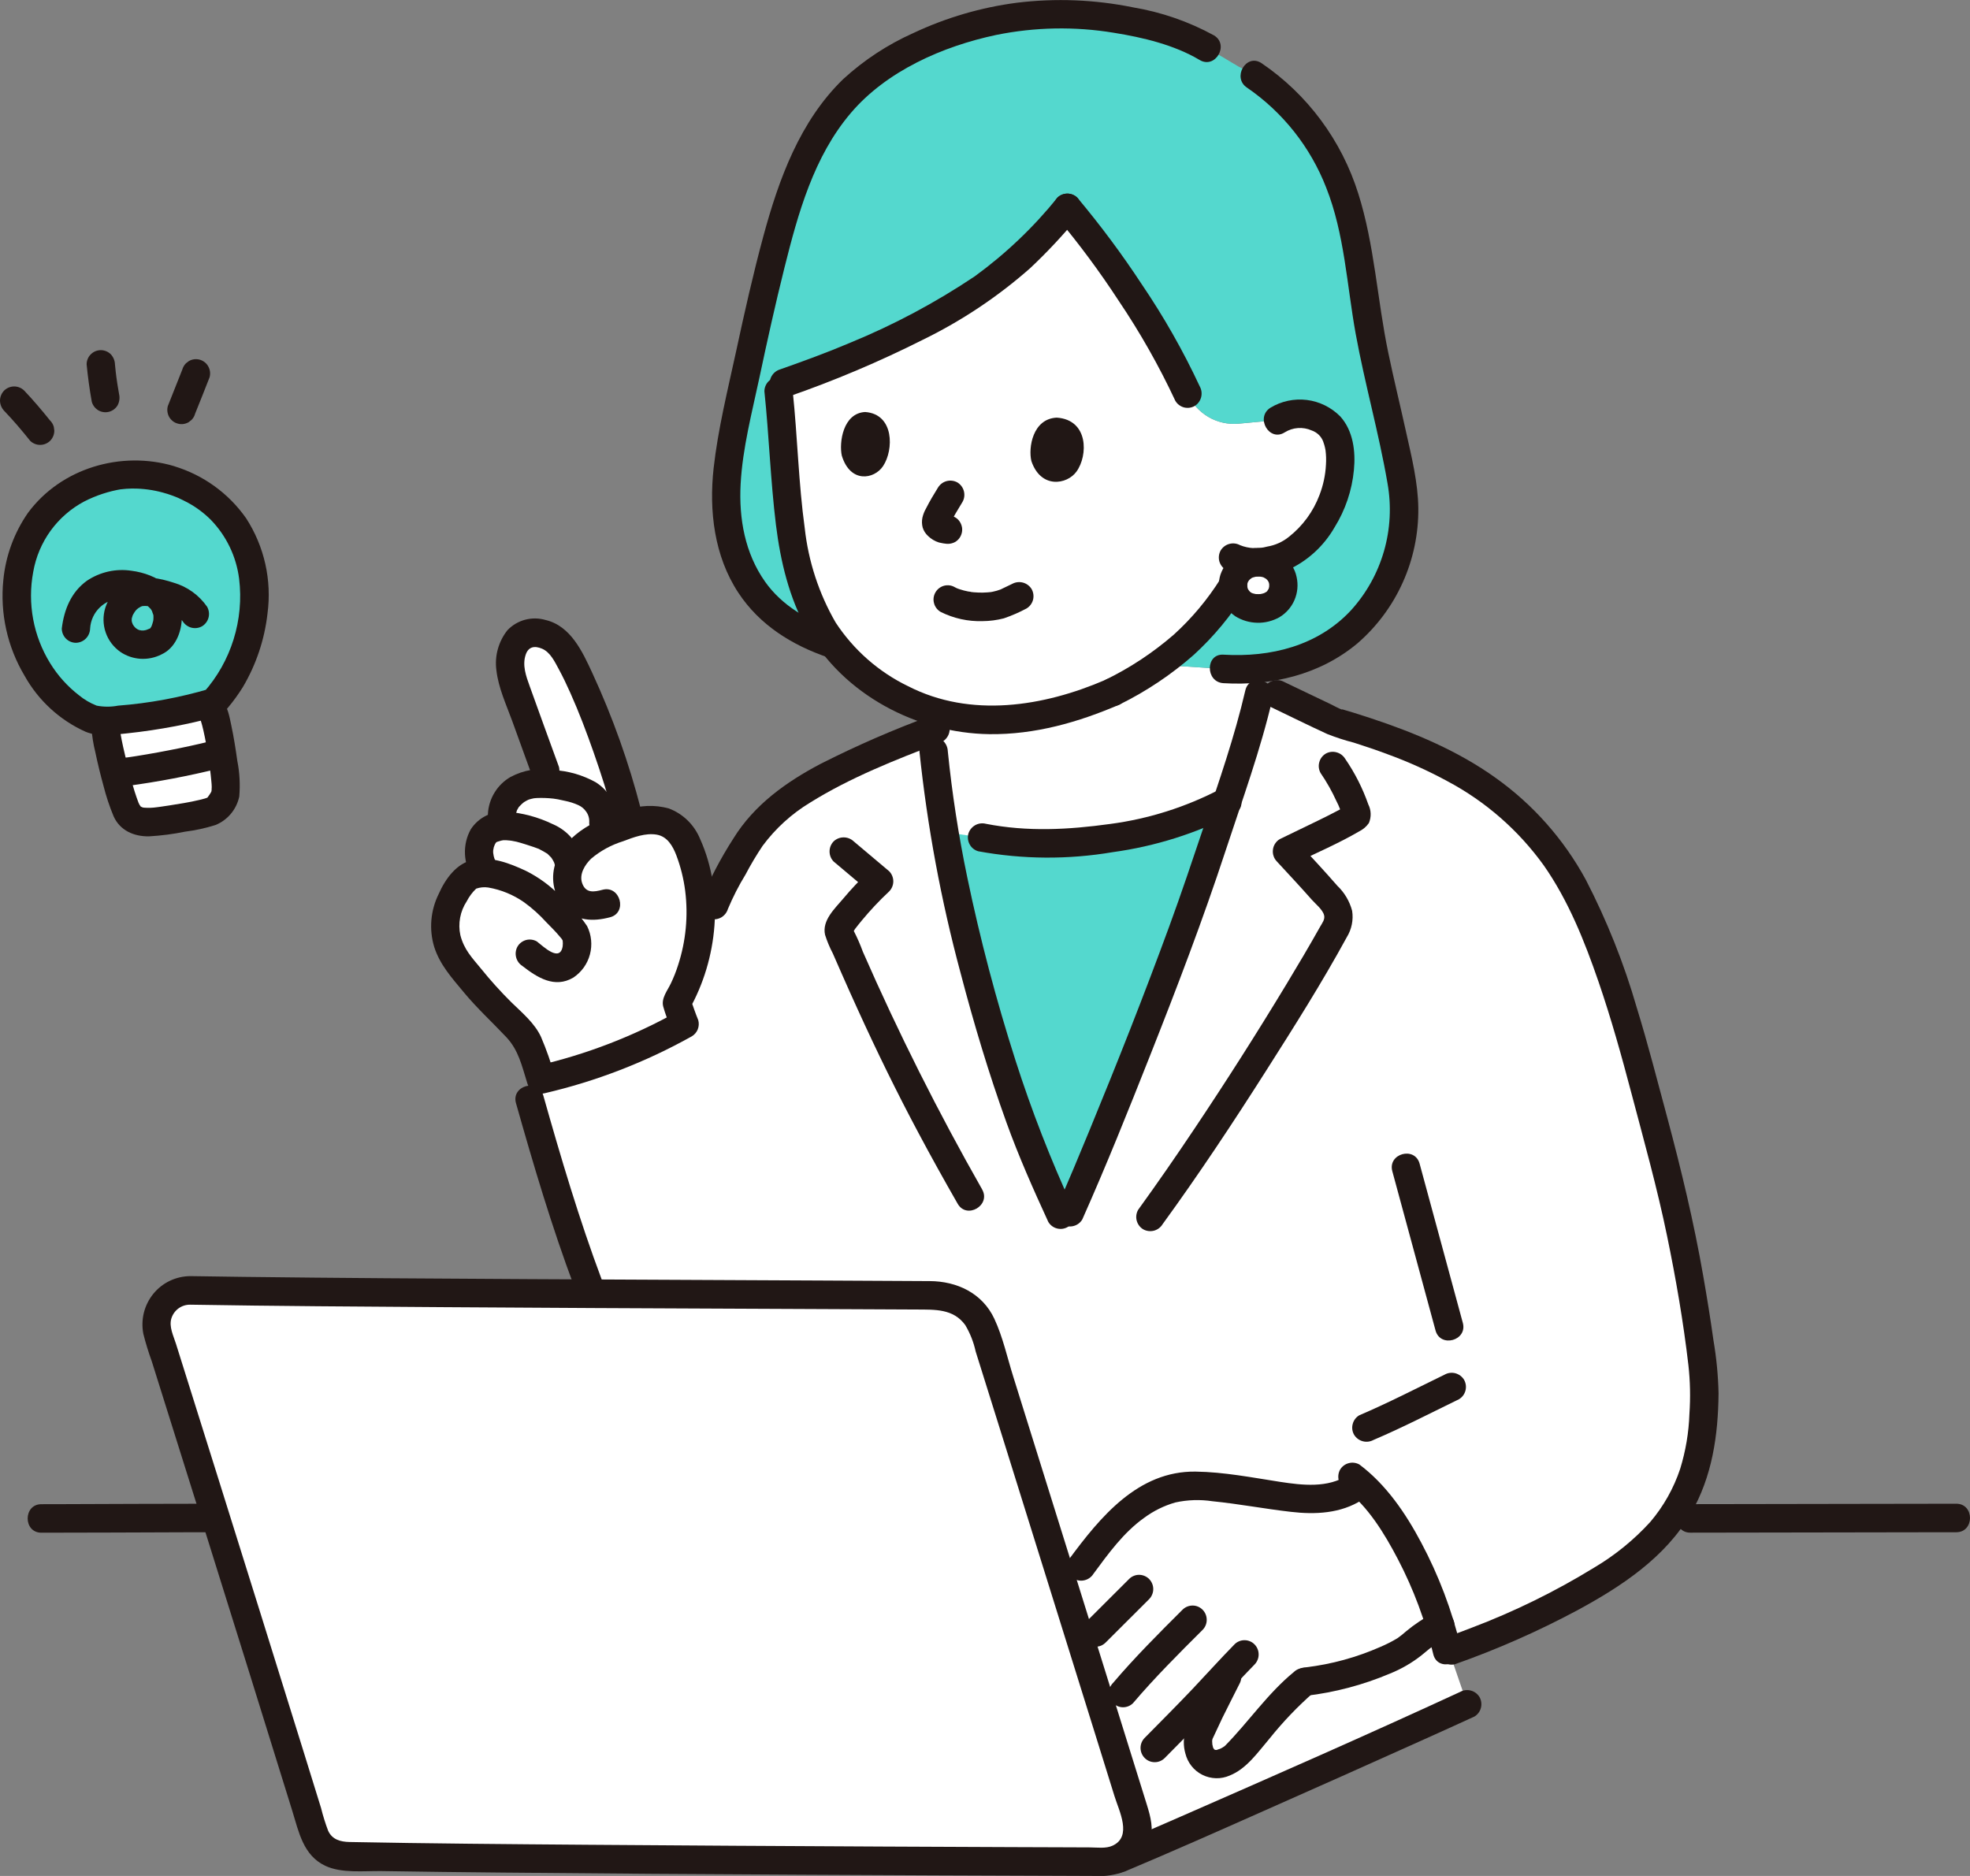 <svg width="42" height="40" viewBox="0 0 42 40" fill="none" xmlns="http://www.w3.org/2000/svg">
<rect x="0" y="0" width="42" height="40" fill="#808080" stroke="none"/>
<g clip-path="url(#clip0_492_96)">
<path d="M22.61 25.9C22.257 25.159 21.943 24.4 21.669 23.626C21.218 22.314 20.115 18.905 19.867 15.579L19.946 15.549C19.946 15.549 20.142 15.419 20.351 15.28C20.731 15.346 21.117 15.366 21.501 15.339C21.704 15.326 21.9 15.303 22.093 15.272C22.653 15.16 23.2 14.988 23.723 14.757C24.063 14.59 24.389 14.395 24.698 14.174L26.085 14.263C26.372 14.283 26.66 14.276 26.946 14.242C26.891 14.536 26.842 14.802 26.842 14.802C26.563 16.019 26.155 17.087 25.815 18.129C25.03 20.543 23.366 24.609 22.814 25.848L22.61 25.9Z" fill="white"/>
<path d="M2.875 17.474C2.78 17.423 2.709 17.337 2.676 17.234C2.479 16.676 2.337 16.101 2.251 15.516C2.251 15.516 2.254 15.452 2.258 15.365C2.993 15.321 3.721 15.203 4.432 15.013C4.474 15.089 4.506 15.145 4.506 15.145C4.614 15.224 4.783 16.284 4.814 16.739C4.82 16.82 4.813 16.901 4.794 16.979C4.738 17.11 4.642 17.221 4.52 17.295C4.126 17.401 3.724 17.475 3.318 17.518C3.175 17.543 3.028 17.531 2.891 17.483C2.885 17.48 2.88 17.477 2.875 17.474Z" fill="white"/>
<path d="M23.723 14.757C23.199 14.988 22.652 15.16 22.092 15.272C21.9 15.303 21.704 15.326 21.5 15.339C20.233 15.42 19.193 15.059 18.225 14.221C17.302 13.421 16.922 12.186 16.808 10.828C16.738 10.006 16.683 9.109 16.584 8.215C17.577 7.885 18.544 7.481 19.477 7.005C21.075 6.19 21.779 5.586 22.755 4.432C23.528 5.34 24.692 7.005 25.317 8.394C25.41 8.602 25.566 8.775 25.761 8.89C25.957 9.005 26.183 9.055 26.409 9.034L27.237 8.957C27.421 8.838 27.642 8.795 27.857 8.836C27.993 8.849 28.123 8.899 28.233 8.98C28.344 9.061 28.431 9.17 28.486 9.296C28.662 9.714 28.552 10.421 28.333 10.838C28.147 11.244 27.844 11.585 27.463 11.817C27.19 11.953 26.883 12.009 26.579 11.978C26.538 12.06 26.511 12.112 26.511 12.112C26.409 12.313 26.171 12.663 26.171 12.663C25.927 13.014 25.652 13.342 25.351 13.644C24.863 14.091 24.315 14.466 23.722 14.757" fill="white"/>
<path d="M26.809 11.989C26.742 11.986 26.675 11.997 26.611 12.022C26.549 12.046 26.491 12.082 26.442 12.129C26.394 12.176 26.355 12.233 26.328 12.295C26.302 12.358 26.288 12.425 26.287 12.493C26.289 12.562 26.306 12.629 26.335 12.692C26.364 12.754 26.407 12.809 26.458 12.855C26.51 12.9 26.571 12.934 26.636 12.954C26.702 12.974 26.771 12.981 26.839 12.973C27.164 12.963 27.369 12.752 27.36 12.46C27.356 12.392 27.338 12.326 27.308 12.265C27.277 12.204 27.235 12.151 27.184 12.107C27.133 12.063 27.073 12.03 27.008 12.009C26.944 11.989 26.876 11.982 26.809 11.989Z" fill="white"/>
<path d="M3.631 10.232C3.709 10.256 3.788 10.285 3.869 10.318C4.3 10.489 4.675 10.778 4.951 11.152C5.194 11.495 5.348 11.894 5.398 12.312C5.452 12.715 5.424 13.124 5.317 13.516C5.247 13.813 5.138 14.1 4.992 14.369C4.871 14.588 4.725 14.792 4.557 14.978C3.754 15.207 2.926 15.339 2.092 15.371C1.58 15.263 0.982 14.629 0.766 14.22C0.599 13.926 0.477 13.608 0.404 13.277C0.333 12.909 0.334 12.53 0.407 12.163C0.49 11.666 0.722 11.206 1.07 10.845C1.33 10.595 1.639 10.404 1.977 10.283C2.146 10.216 2.322 10.168 2.502 10.139C2.881 10.086 3.266 10.117 3.631 10.232Z" fill="#54D8CE"/>
<path d="M23.753 17.862C23.715 17.868 23.677 17.873 23.639 17.877C22.744 18.04 21.828 18.033 20.936 17.858L20.18 17.747L20.135 17.74C20.49 19.74 21.003 21.708 21.669 23.626C21.942 24.396 22.254 25.151 22.604 25.889L22.813 25.848C23.366 24.61 25.029 20.543 25.815 18.13C25.926 17.788 26.045 17.442 26.165 17.09C25.412 17.488 24.596 17.749 23.753 17.862Z" fill="#54D8CE"/>
<path d="M29.897 10.374C29.723 9.294 29.456 8.414 29.212 7.132C29.006 6.051 28.919 4.67 28.485 3.73C28.16 3.027 27.479 1.938 26.408 1.421L25.728 1.016L25.58 0.927C24.666 0.522 23.68 0.311 22.682 0.307C20.678 0.266 19.001 1.155 18.193 1.9C17.289 2.832 16.904 3.773 16.452 5.552C16.158 6.717 15.859 8.133 15.623 9.31C15.42 10.323 15.38 11.345 15.865 12.256C16.246 12.968 16.866 13.436 17.738 13.727L17.764 13.729C17.17 12.955 16.901 11.932 16.808 10.828C16.739 10.005 16.684 9.108 16.585 8.214C17.578 7.884 18.544 7.48 19.477 7.005C21.075 6.189 21.779 5.586 22.755 4.431C23.528 5.339 24.692 7.004 25.318 8.393C25.411 8.601 25.566 8.774 25.762 8.889C25.957 9.004 26.184 9.054 26.409 9.033L27.237 8.956C27.421 8.838 27.643 8.794 27.857 8.835C27.993 8.849 28.123 8.899 28.234 8.98C28.344 9.06 28.432 9.17 28.487 9.296C28.663 9.714 28.552 10.42 28.334 10.837C28.147 11.243 27.844 11.584 27.464 11.817C27.19 11.952 26.884 12.008 26.58 11.977C26.561 12.013 26.547 12.042 26.535 12.065C26.619 12.017 26.713 11.991 26.809 11.989C26.876 11.982 26.943 11.989 27.008 12.009C27.072 12.03 27.132 12.063 27.183 12.107C27.235 12.151 27.277 12.204 27.307 12.265C27.337 12.326 27.355 12.392 27.36 12.46C27.369 12.752 27.163 12.963 26.838 12.973C26.77 12.981 26.701 12.974 26.636 12.954C26.57 12.934 26.51 12.9 26.458 12.855C26.406 12.809 26.364 12.754 26.334 12.692C26.305 12.629 26.289 12.562 26.287 12.493C26.287 12.491 26.287 12.489 26.287 12.488C26.222 12.588 26.171 12.663 26.171 12.663C25.927 13.014 25.653 13.342 25.351 13.644C25.145 13.835 24.927 14.013 24.697 14.174L26.084 14.263C27.621 14.361 28.744 13.77 29.402 12.722C29.842 12.025 30.018 11.191 29.897 10.374Z" fill="#54D8CE"/>
<path d="M19.904 16.017C20.21 19.2 21.238 22.372 21.669 23.626C21.942 24.396 22.254 25.151 22.604 25.888L22.813 25.848C23.366 24.61 25.029 20.543 25.815 18.129C26.169 17.04 26.599 15.923 26.878 14.637L27.224 14.802L28.463 15.395C30.439 15.976 32.078 16.709 33.202 18.34C34.221 19.821 34.865 22.463 35.154 23.537C35.451 24.644 35.761 25.766 35.979 27.047C36.099 27.713 36.322 29.067 36.336 29.567C36.347 29.968 36.279 30.866 36.166 31.229C35.95 31.999 35.496 32.679 34.869 33.171C33.743 34.081 31.93 34.84 30.943 35.191H22.007L16.328 30.496L12.537 27.363C12.064 26.105 11.653 24.715 11.293 23.442L15.227 19.299C15.379 18.894 15.675 18.434 15.84 18.128C16.087 17.718 16.409 17.36 16.79 17.072C17.579 16.491 18.909 15.947 19.867 15.579C19.888 15.832 19.904 16.017 19.904 16.017Z" fill="white"/>
<path d="M14.912 19.007C15.011 19.852 14.829 20.706 14.396 21.436C14.567 21.904 14.469 21.605 14.551 22.023L14.56 22.068C13.742 22.363 12.419 22.748 11.483 23.027L11.429 22.774C11.411 22.567 11.345 22.367 11.237 22.191C11.085 21.974 10.907 21.777 10.707 21.605C10.374 21.27 10.062 20.916 9.77 20.544C9.606 20.351 9.462 19.866 9.521 19.595C9.566 19.279 9.705 18.984 9.92 18.749C9.981 18.697 10.052 18.658 10.128 18.635C10.205 18.612 10.286 18.606 10.365 18.617C10.351 18.59 10.342 18.571 10.342 18.571C10.283 18.487 10.243 18.39 10.225 18.288C10.207 18.186 10.211 18.082 10.237 17.982C10.319 17.714 10.446 17.663 10.672 17.618C10.714 17.61 10.757 17.609 10.8 17.612C10.617 17.371 10.723 17.112 10.894 16.945C11.03 16.807 11.212 16.724 11.405 16.714C11.514 16.707 11.624 16.708 11.733 16.718L11.624 16.431C11.42 15.867 11.216 15.304 11.012 14.741C10.957 14.604 10.916 14.461 10.888 14.316C10.866 14.198 10.868 14.076 10.896 13.958C10.923 13.841 10.974 13.73 11.047 13.634C11.191 13.466 11.467 13.462 11.677 13.555C11.908 13.656 12.028 13.85 12.163 14.095C12.6 14.889 13.149 16.458 13.374 17.341L13.432 17.566C13.734 17.473 14.054 17.434 14.315 17.596C14.533 17.733 14.653 17.983 14.737 18.227C14.823 18.48 14.882 18.741 14.912 19.007Z" fill="white"/>
<path d="M28.933 34.978L22.958 34.705C23.445 36.266 23.905 37.746 24.223 38.769C24.273 38.929 24.265 39.102 24.201 39.257C24.137 39.412 24.021 39.54 23.873 39.617L23.801 39.654L23.903 39.612C25.424 38.973 30.348 36.771 31.282 36.339L30.707 34.666C30.146 34.901 29.54 35.008 28.933 34.978Z" fill="white"/>
<path d="M4.058 27.514C7.933 27.579 16.779 27.599 19.938 27.621C20.172 27.622 20.399 27.698 20.588 27.838C20.776 27.978 20.915 28.174 20.986 28.398C21.738 30.791 23.428 36.208 24.223 38.769C24.256 38.876 24.264 38.989 24.246 39.1C24.227 39.211 24.183 39.316 24.117 39.406C24.051 39.496 23.964 39.57 23.865 39.62C23.765 39.67 23.655 39.696 23.544 39.696C20.121 39.683 10.899 39.65 7.353 39.578C7.204 39.575 7.06 39.525 6.941 39.435C6.822 39.345 6.735 39.219 6.691 39.076C5.991 36.8 4.196 31.064 3.369 28.445C3.335 28.337 3.327 28.222 3.345 28.11C3.364 27.999 3.409 27.893 3.476 27.802C3.543 27.711 3.631 27.637 3.732 27.587C3.833 27.537 3.945 27.512 4.058 27.514Z" fill="white"/>
<path d="M27.798 35.866C27.275 36.289 26.881 36.864 26.339 37.431C26.262 37.513 25.943 37.727 25.697 37.536C25.536 37.411 25.512 37.096 25.571 36.967C25.889 36.267 26.019 36.055 26.256 35.565C25.968 35.87 25.743 36.126 25.402 36.474L25.054 36.828L24.617 37.272C24.617 37.272 24.308 37.604 23.973 37.964C23.617 36.819 23.16 35.352 22.698 33.871C23.116 33.344 23.483 32.749 23.994 32.298C24.348 31.963 24.799 31.75 25.282 31.688C25.481 31.676 25.681 31.683 25.88 31.709C26.258 31.748 26.634 31.797 27.01 31.857C27.692 31.967 28.457 32.096 29.003 31.63C29.711 32.261 30.353 33.504 30.707 34.665C30.58 34.727 30.457 34.799 30.34 34.88C30.262 34.935 30.008 35.161 29.924 35.207C29.276 35.554 28.57 35.773 27.841 35.855" fill="white"/>
<path d="M36.037 32.68C36.672 32.68 37.306 32.679 37.94 32.677L40.946 32.672C41.2 32.672 41.454 32.672 41.708 32.671C42.097 32.671 42.098 32.063 41.708 32.063C41.053 32.063 40.398 32.064 39.742 32.066L36.754 32.071C36.515 32.071 36.276 32.071 36.037 32.072C35.649 32.072 35.648 32.68 36.037 32.68Z" fill="#211715"/>
<path d="M0.882 32.681C1.899 32.681 2.916 32.675 3.933 32.672C4.106 32.672 4.279 32.671 4.452 32.671C4.841 32.671 4.842 32.063 4.452 32.063C3.418 32.063 2.384 32.069 1.349 32.072C1.193 32.072 1.038 32.073 0.882 32.073C0.493 32.073 0.492 32.681 0.882 32.681Z" fill="#211715"/>
<path d="M3.551 10.525C3.615 10.546 3.678 10.567 3.74 10.592C3.762 10.6 3.784 10.609 3.806 10.619C3.766 10.602 3.762 10.601 3.794 10.614C3.867 10.648 3.938 10.682 4.008 10.72C4.186 10.817 4.35 10.939 4.494 11.083C4.826 11.425 5.038 11.866 5.098 12.341C5.151 12.775 5.11 13.216 4.98 13.633C4.85 14.051 4.633 14.436 4.343 14.762L4.476 14.684C3.838 14.873 3.182 14.995 2.518 15.046C2.367 15.075 2.212 15.075 2.061 15.046C1.924 14.992 1.797 14.918 1.684 14.825C1.439 14.636 1.231 14.404 1.069 14.141C0.711 13.561 0.582 12.867 0.708 12.196C0.763 11.878 0.89 11.578 1.078 11.317C1.267 11.057 1.512 10.843 1.795 10.693C2.049 10.563 2.32 10.474 2.601 10.428C2.511 10.443 2.65 10.424 2.691 10.422C2.765 10.417 2.838 10.416 2.912 10.418C3.128 10.425 3.343 10.461 3.551 10.526C3.924 10.637 4.084 10.05 3.711 9.939C2.588 9.605 1.304 9.976 0.595 10.937C0.301 11.361 0.12 11.854 0.071 12.369C-0.001 13.078 0.157 13.791 0.52 14.402C0.815 14.934 1.273 15.355 1.825 15.603C2.106 15.717 2.422 15.666 2.717 15.636C3.059 15.6 3.401 15.548 3.739 15.484C4 15.433 4.26 15.377 4.515 15.306C4.654 15.275 4.777 15.196 4.864 15.084C4.979 14.947 5.083 14.802 5.178 14.65C5.461 14.171 5.64 13.637 5.703 13.083C5.798 12.372 5.636 11.651 5.247 11.05C4.873 10.517 4.332 10.127 3.711 9.94C3.34 9.82 3.181 10.407 3.551 10.525Z" fill="#211715"/>
<path d="M2.707 16.759C3.364 16.671 4.016 16.547 4.659 16.388C4.736 16.366 4.801 16.315 4.841 16.245C4.88 16.175 4.891 16.092 4.87 16.014C4.848 15.938 4.796 15.873 4.727 15.833C4.658 15.793 4.576 15.782 4.499 15.802C4.2 15.876 3.899 15.941 3.597 15.999C3.439 16.03 3.28 16.059 3.121 16.086C3.044 16.099 2.967 16.112 2.89 16.124C2.85 16.13 2.81 16.137 2.771 16.142C2.76 16.143 2.642 16.16 2.707 16.151C2.628 16.153 2.552 16.186 2.496 16.243C2.44 16.299 2.407 16.375 2.405 16.455C2.412 16.602 2.539 16.782 2.707 16.759V16.759Z" fill="#211715"/>
<path d="M1.949 15.517C1.962 15.694 1.99 15.869 2.033 16.042C2.083 16.281 2.141 16.518 2.206 16.754C2.262 16.976 2.334 17.194 2.422 17.405C2.558 17.71 2.858 17.838 3.177 17.833C3.436 17.818 3.693 17.785 3.946 17.733C4.165 17.706 4.381 17.658 4.592 17.592C4.72 17.541 4.833 17.458 4.922 17.352C5.011 17.246 5.072 17.12 5.101 16.984C5.123 16.729 5.109 16.472 5.059 16.221C5.024 15.968 4.984 15.716 4.931 15.466C4.894 15.298 4.858 15.05 4.72 14.931C4.663 14.876 4.586 14.845 4.507 14.845C4.427 14.845 4.351 14.876 4.293 14.931C4.237 14.988 4.206 15.065 4.206 15.146C4.206 15.226 4.237 15.303 4.293 15.361C4.3 15.367 4.239 15.281 4.278 15.347C4.248 15.296 4.261 15.301 4.276 15.349C4.299 15.423 4.319 15.498 4.336 15.573C4.38 15.766 4.414 15.962 4.444 16.157C4.45 16.201 4.457 16.244 4.463 16.287C4.461 16.278 4.475 16.383 4.471 16.342C4.466 16.301 4.478 16.403 4.477 16.395C4.488 16.483 4.498 16.57 4.506 16.659C4.51 16.7 4.514 16.741 4.514 16.782C4.514 16.807 4.509 16.839 4.511 16.865C4.508 16.829 4.501 16.922 4.517 16.863C4.531 16.811 4.506 16.881 4.501 16.889C4.49 16.907 4.48 16.924 4.469 16.941C4.433 16.994 4.447 16.971 4.455 16.961C4.452 16.965 4.402 17.037 4.42 17.005L4.395 17.02C4.426 17.008 4.431 17.005 4.412 17.012C4.393 17.019 4.376 17.024 4.357 17.029C4.323 17.039 4.288 17.048 4.252 17.056C4.145 17.082 4.037 17.103 3.928 17.122C3.822 17.141 3.716 17.158 3.609 17.174C3.553 17.183 3.497 17.191 3.441 17.199C3.434 17.2 3.38 17.207 3.429 17.201C3.401 17.204 3.373 17.208 3.345 17.212C3.253 17.225 3.16 17.229 3.068 17.221C3.039 17.218 3.011 17.206 2.989 17.188C3.008 17.204 2.963 17.139 2.983 17.177C2.978 17.167 2.938 17.082 2.959 17.132C2.894 16.961 2.839 16.786 2.794 16.609C2.731 16.382 2.675 16.154 2.625 15.924C2.605 15.831 2.585 15.737 2.569 15.642C2.563 15.607 2.558 15.572 2.552 15.538C2.568 15.639 2.554 15.541 2.553 15.516C2.541 15.126 1.937 15.124 1.949 15.516L1.949 15.517Z" fill="#211715"/>
<path d="M3.886 7.882C3.785 8.141 3.682 8.4 3.578 8.658C3.567 8.698 3.564 8.738 3.57 8.779C3.575 8.819 3.588 8.858 3.608 8.893C3.628 8.927 3.655 8.957 3.687 8.982C3.718 9.006 3.754 9.023 3.793 9.033C3.831 9.044 3.871 9.046 3.91 9.041C3.95 9.035 3.987 9.022 4.022 9.002L4.083 8.954C4.12 8.917 4.147 8.871 4.16 8.82C4.265 8.562 4.367 8.303 4.469 8.043C4.479 8.004 4.482 7.963 4.477 7.923C4.472 7.883 4.458 7.844 4.438 7.809C4.418 7.774 4.392 7.744 4.36 7.72C4.328 7.696 4.292 7.678 4.254 7.668C4.216 7.658 4.176 7.656 4.136 7.661C4.097 7.666 4.059 7.68 4.025 7.7L3.964 7.747C3.927 7.785 3.9 7.831 3.886 7.882Z" fill="#211715"/>
<path d="M2.539 8.405C2.515 8.273 2.494 8.14 2.476 8.007L2.487 8.088C2.473 7.982 2.461 7.876 2.451 7.77C2.449 7.69 2.417 7.613 2.363 7.555C2.306 7.498 2.229 7.466 2.149 7.466C2.069 7.466 1.992 7.498 1.936 7.555C1.907 7.583 1.885 7.616 1.87 7.653C1.854 7.691 1.847 7.73 1.847 7.77C1.873 8.037 1.909 8.303 1.957 8.567C1.978 8.643 2.028 8.708 2.096 8.749C2.13 8.769 2.168 8.782 2.207 8.787C2.246 8.793 2.286 8.79 2.325 8.78C2.363 8.77 2.399 8.752 2.431 8.728C2.462 8.704 2.489 8.674 2.509 8.639C2.546 8.568 2.557 8.484 2.539 8.405H2.539Z" fill="#211715"/>
<path d="M1.069 8.968C0.892 8.748 0.71 8.532 0.516 8.328C0.459 8.272 0.382 8.24 0.302 8.24C0.222 8.24 0.145 8.272 0.088 8.328C0.032 8.386 -0 8.463 -0 8.544C0.002 8.624 0.033 8.701 0.088 8.759C0.283 8.962 0.466 9.178 0.642 9.398C0.67 9.426 0.703 9.448 0.74 9.463C0.777 9.479 0.816 9.486 0.856 9.486C0.936 9.486 1.013 9.454 1.07 9.398C1.126 9.34 1.158 9.263 1.158 9.182L1.147 9.101C1.133 9.051 1.106 9.004 1.069 8.967L1.069 8.968Z" fill="#211715"/>
<path d="M4.416 12.938C4.244 12.69 3.993 12.509 3.704 12.425C3.414 12.33 3.062 12.256 2.771 12.378C2.647 12.433 2.535 12.514 2.444 12.615C2.353 12.717 2.284 12.836 2.243 12.967C2.192 13.136 2.195 13.317 2.253 13.485C2.31 13.652 2.419 13.796 2.563 13.898C2.691 13.986 2.841 14.037 2.996 14.047C3.151 14.056 3.306 14.024 3.444 13.953C3.733 13.82 3.868 13.492 3.876 13.185C3.892 12.576 3.339 12.238 2.804 12.17C2.472 12.119 2.134 12.195 1.854 12.382C1.516 12.625 1.366 12.999 1.317 13.402C1.318 13.483 1.35 13.56 1.406 13.617C1.463 13.674 1.539 13.706 1.619 13.706C1.699 13.704 1.774 13.672 1.831 13.615C1.887 13.558 1.919 13.482 1.921 13.402C1.931 13.23 2.006 13.067 2.131 12.949C2.255 12.83 2.42 12.764 2.592 12.764C2.632 12.764 2.672 12.765 2.712 12.768C2.733 12.77 2.753 12.772 2.773 12.774C2.759 12.773 2.724 12.766 2.784 12.778C2.865 12.792 2.944 12.815 3.02 12.845C2.974 12.826 3.073 12.874 3.082 12.879C3.1 12.889 3.159 12.929 3.147 12.92C3.121 12.899 3.166 12.937 3.171 12.942C3.184 12.955 3.198 12.969 3.21 12.982C3.243 13.017 3.188 12.948 3.215 12.987C3.228 13.007 3.24 13.027 3.251 13.047C3.225 13 3.265 13.095 3.269 13.111C3.271 13.12 3.274 13.167 3.271 13.121C3.272 13.137 3.273 13.153 3.272 13.169C3.272 13.176 3.268 13.244 3.272 13.209C3.276 13.174 3.266 13.237 3.265 13.244C3.259 13.265 3.254 13.287 3.247 13.307C3.245 13.313 3.223 13.371 3.234 13.347C3.218 13.382 3.179 13.418 3.231 13.38C3.209 13.395 3.185 13.408 3.159 13.416C3.1 13.446 3.031 13.452 2.967 13.434C2.923 13.418 2.885 13.39 2.857 13.352C2.838 13.33 2.824 13.303 2.816 13.275C2.807 13.246 2.805 13.216 2.809 13.187C2.812 13.17 2.841 13.091 2.827 13.121C2.811 13.159 2.835 13.108 2.84 13.1C2.849 13.085 2.858 13.069 2.868 13.053C2.896 13.008 2.936 12.971 2.983 12.947C3.007 12.931 3.034 12.922 3.062 12.92C3.027 12.926 3.085 12.92 3.087 12.92C3.113 12.921 3.139 12.922 3.165 12.926C3.275 12.94 3.384 12.963 3.491 12.995C3.578 13.017 3.662 13.053 3.739 13.101C3.8 13.138 3.853 13.187 3.894 13.245C3.936 13.313 4.002 13.362 4.079 13.383C4.156 13.403 4.238 13.393 4.307 13.354C4.376 13.312 4.426 13.246 4.446 13.168C4.466 13.09 4.455 13.008 4.416 12.938H4.416Z" fill="#211715"/>
<path d="M29.283 30.703C29.903 30.439 30.499 30.13 31.105 29.835C31.174 29.794 31.224 29.727 31.244 29.649C31.264 29.571 31.253 29.489 31.213 29.419C31.171 29.351 31.105 29.302 31.028 29.281C30.951 29.261 30.869 29.271 30.8 29.31C30.194 29.605 29.598 29.913 28.978 30.178C28.909 30.219 28.859 30.286 28.839 30.364C28.818 30.442 28.829 30.524 28.87 30.594C28.912 30.662 28.978 30.711 29.055 30.731C29.132 30.752 29.213 30.741 29.283 30.703Z" fill="#211715"/>
<path d="M29.684 24.974L30.605 28.368C30.707 28.745 31.29 28.585 31.187 28.206L30.266 24.813C30.164 24.436 29.581 24.596 29.684 24.974Z" fill="#211715"/>
<path d="M28.734 31.456C28.305 31.732 27.772 31.67 27.293 31.597C26.699 31.505 26.092 31.386 25.491 31.378C24.264 31.361 23.458 32.345 22.791 33.248C22.752 33.318 22.741 33.401 22.761 33.479C22.781 33.557 22.831 33.623 22.9 33.665C22.969 33.703 23.051 33.714 23.128 33.693C23.205 33.673 23.271 33.624 23.313 33.556C23.628 33.129 23.954 32.677 24.39 32.366C24.591 32.217 24.817 32.105 25.058 32.036C25.318 31.979 25.586 31.97 25.849 32.01C26.41 32.066 26.962 32.172 27.521 32.236C28.041 32.297 28.586 32.272 29.039 31.981C29.366 31.771 29.063 31.245 28.734 31.456Z" fill="#211715"/>
<path d="M24.07 33.67L23.146 34.592C23.117 34.62 23.095 34.653 23.079 34.69C23.064 34.727 23.056 34.767 23.056 34.807C23.055 34.847 23.063 34.887 23.078 34.924C23.094 34.961 23.116 34.995 23.144 35.023C23.172 35.052 23.206 35.074 23.243 35.09C23.28 35.105 23.319 35.113 23.359 35.112C23.399 35.112 23.438 35.104 23.475 35.089C23.512 35.073 23.545 35.05 23.573 35.022L24.497 34.1C24.525 34.072 24.548 34.038 24.563 34.001C24.579 33.964 24.587 33.925 24.587 33.884C24.587 33.844 24.58 33.804 24.564 33.767C24.549 33.73 24.527 33.697 24.499 33.668C24.471 33.64 24.437 33.617 24.4 33.602C24.363 33.587 24.324 33.579 24.284 33.579C24.244 33.579 24.204 33.587 24.168 33.603C24.131 33.618 24.098 33.641 24.07 33.67Z" fill="#211715"/>
<path d="M24.155 36.316C24.621 35.768 25.132 35.258 25.641 34.751C25.697 34.694 25.728 34.617 25.727 34.537C25.727 34.456 25.695 34.38 25.639 34.323C25.582 34.266 25.506 34.234 25.427 34.234C25.347 34.234 25.27 34.265 25.213 34.321C24.704 34.828 24.194 35.338 23.728 35.886C23.672 35.943 23.641 36.02 23.642 36.1C23.642 36.18 23.674 36.257 23.73 36.314C23.786 36.37 23.863 36.403 23.942 36.403C24.022 36.403 24.099 36.372 24.155 36.316Z" fill="#211715"/>
<path d="M24.83 37.487C25.173 37.138 25.521 36.792 25.857 36.437C26.155 36.123 26.443 35.801 26.746 35.492C26.774 35.464 26.796 35.43 26.811 35.393C26.827 35.356 26.834 35.317 26.834 35.277C26.834 35.237 26.827 35.197 26.811 35.16C26.796 35.123 26.774 35.09 26.746 35.062C26.718 35.033 26.685 35.011 26.648 34.996C26.611 34.98 26.572 34.973 26.532 34.973C26.493 34.973 26.453 34.98 26.417 34.996C26.38 35.011 26.347 35.033 26.319 35.062C26.016 35.371 25.727 35.693 25.43 36.007C25.093 36.363 24.746 36.708 24.403 37.057C24.347 37.114 24.316 37.191 24.316 37.271C24.317 37.352 24.348 37.428 24.405 37.485C24.461 37.542 24.537 37.574 24.617 37.574C24.697 37.575 24.773 37.543 24.83 37.487Z" fill="#211715"/>
<path d="M27.84 36.159C28.457 36.087 29.061 35.927 29.633 35.685C29.874 35.588 30.101 35.457 30.305 35.296C30.347 35.262 30.388 35.228 30.429 35.194C30.449 35.177 30.47 35.16 30.49 35.144C30.529 35.113 30.456 35.168 30.485 35.148C30.605 35.066 30.731 34.991 30.861 34.926C30.931 34.885 30.981 34.819 31.001 34.741C31.022 34.663 31.01 34.58 30.97 34.51C30.93 34.44 30.863 34.39 30.786 34.369C30.708 34.349 30.626 34.36 30.557 34.401C30.349 34.507 30.154 34.636 29.975 34.786C29.918 34.837 29.858 34.885 29.796 34.929C29.677 35.001 29.554 35.063 29.427 35.117C28.922 35.339 28.388 35.486 27.841 35.551C27.761 35.553 27.686 35.586 27.63 35.642C27.574 35.699 27.541 35.775 27.539 35.855C27.539 35.935 27.571 36.012 27.628 36.069C27.684 36.126 27.761 36.158 27.841 36.159H27.84Z" fill="#211715"/>
<path d="M28.679 31.753C29.166 32.119 29.52 32.705 29.802 33.244C30.137 33.885 30.391 34.566 30.557 35.271C30.647 35.651 31.23 35.491 31.14 35.109C30.955 34.337 30.673 33.592 30.3 32.892C29.968 32.266 29.554 31.657 28.984 31.228C28.915 31.188 28.832 31.177 28.755 31.198C28.677 31.218 28.611 31.268 28.57 31.337C28.532 31.407 28.522 31.49 28.542 31.567C28.562 31.645 28.611 31.712 28.679 31.753H28.679Z" fill="#211715"/>
<path d="M25.904 35.596C25.781 35.844 25.652 36.09 25.532 36.34C25.436 36.519 25.35 36.705 25.276 36.895C25.228 37.056 25.226 37.227 25.272 37.389C25.296 37.487 25.341 37.578 25.404 37.657C25.466 37.736 25.546 37.8 25.635 37.844C25.725 37.889 25.824 37.913 25.924 37.916C26.024 37.919 26.124 37.899 26.216 37.859C26.579 37.714 26.818 37.361 27.065 37.072C27.351 36.715 27.668 36.383 28.012 36.082C28.068 36.025 28.1 35.947 28.1 35.867C28.1 35.786 28.068 35.709 28.012 35.652C27.955 35.596 27.878 35.565 27.798 35.565C27.718 35.565 27.642 35.596 27.584 35.652C27.027 36.108 26.622 36.711 26.12 37.222C26.113 37.23 26.069 37.263 26.103 37.238C26.139 37.212 26.064 37.262 26.055 37.267C26.041 37.275 25.984 37.301 26.028 37.283C26.01 37.29 25.938 37.311 25.954 37.309C25.942 37.314 25.928 37.315 25.914 37.313C25.901 37.31 25.888 37.304 25.878 37.295C25.907 37.312 25.861 37.266 25.888 37.307C25.878 37.292 25.869 37.276 25.861 37.26C25.875 37.288 25.867 37.279 25.861 37.255C25.855 37.227 25.847 37.201 25.842 37.173C25.852 37.23 25.844 37.151 25.843 37.132C25.843 37.119 25.846 37.106 25.845 37.094C25.845 37.1 25.829 37.145 25.841 37.116C25.845 37.107 25.845 37.095 25.849 37.085C25.863 37.04 25.835 37.112 25.858 37.062C25.925 36.919 25.991 36.776 26.059 36.633C26.178 36.389 26.304 36.148 26.425 35.904C26.464 35.834 26.474 35.752 26.454 35.674C26.434 35.597 26.384 35.53 26.317 35.488C26.247 35.448 26.165 35.437 26.088 35.458C26.011 35.478 25.945 35.528 25.904 35.597L25.904 35.596Z" fill="#211715"/>
<path d="M23.983 39.904C24.969 39.49 25.946 39.056 26.923 38.622C28.052 38.123 29.179 37.619 30.305 37.113C30.682 36.943 31.059 36.774 31.434 36.601C31.503 36.56 31.553 36.493 31.573 36.415C31.593 36.337 31.582 36.255 31.543 36.185C31.501 36.117 31.435 36.067 31.358 36.047C31.281 36.026 31.199 36.037 31.129 36.076C29.16 36.986 27.171 37.859 25.184 38.729C24.918 38.846 24.651 38.962 24.385 39.077C24.273 39.126 24.162 39.174 24.05 39.221C24.025 39.232 23.879 39.294 23.954 39.262C23.91 39.281 23.866 39.3 23.823 39.318C23.747 39.342 23.683 39.393 23.643 39.463C23.604 39.532 23.593 39.614 23.612 39.692C23.633 39.77 23.684 39.835 23.754 39.875C23.824 39.915 23.906 39.925 23.983 39.904Z" fill="#211715"/>
<path d="M4.057 27.819C5.867 27.849 7.678 27.86 9.488 27.872C11.602 27.886 13.717 27.897 15.831 27.905C16.721 27.909 17.61 27.913 18.5 27.917C18.847 27.919 19.195 27.92 19.542 27.922C19.928 27.925 20.325 27.901 20.58 28.255C20.683 28.429 20.758 28.619 20.801 28.817L20.979 29.385C21.12 29.836 21.262 30.288 21.403 30.739C21.731 31.789 22.059 32.838 22.386 33.888C22.709 34.922 23.031 35.956 23.354 36.991C23.489 37.427 23.625 37.863 23.761 38.299C23.858 38.614 24.145 39.159 23.72 39.354C23.577 39.42 23.393 39.392 23.238 39.391L22.738 39.389L21.584 39.385C20.664 39.381 19.744 39.377 18.824 39.373C16.731 39.363 14.638 39.351 12.545 39.335C10.848 39.322 9.149 39.309 7.452 39.276C7.262 39.272 7.083 39.227 6.996 39.036C6.936 38.878 6.886 38.717 6.845 38.552C6.724 38.159 6.602 37.766 6.48 37.374C6.175 36.392 5.87 35.412 5.563 34.431C4.961 32.504 4.357 30.577 3.751 28.651C3.698 28.483 3.6 28.289 3.653 28.114C3.68 28.027 3.733 27.951 3.806 27.898C3.879 27.845 3.967 27.817 4.058 27.819C4.446 27.813 4.447 27.205 4.058 27.21C3.906 27.211 3.757 27.245 3.621 27.31C3.484 27.375 3.364 27.47 3.268 27.588C3.173 27.706 3.104 27.843 3.067 27.991C3.031 28.138 3.027 28.292 3.056 28.441C3.106 28.64 3.166 28.835 3.236 29.027C3.301 29.236 3.367 29.445 3.433 29.655C3.748 30.656 4.063 31.657 4.376 32.659C4.998 34.643 5.616 36.629 6.232 38.614C6.371 39.064 6.465 39.56 6.932 39.782C7.286 39.949 7.756 39.89 8.139 39.896C9.001 39.91 9.863 39.92 10.725 39.928C12.853 39.949 14.982 39.963 17.11 39.973C18.996 39.983 20.881 39.991 22.766 39.997L23.276 39.999C23.492 40.017 23.709 39.993 23.915 39.928C24.058 39.871 24.187 39.782 24.291 39.668C24.395 39.554 24.472 39.417 24.517 39.269C24.599 38.997 24.532 38.743 24.451 38.482C24.16 37.546 23.868 36.61 23.576 35.674C22.92 33.568 22.262 31.463 21.604 29.358C21.476 28.951 21.38 28.506 21.199 28.119C20.943 27.571 20.4 27.319 19.823 27.316C19.071 27.311 18.318 27.307 17.566 27.304C15.476 27.294 13.387 27.285 11.298 27.274C9.26 27.263 7.222 27.251 5.184 27.226C4.809 27.221 4.433 27.216 4.058 27.21C3.669 27.204 3.669 27.812 4.057 27.819Z" fill="#211715"/>
<path d="M11.001 23.523C11.374 24.843 11.764 26.16 12.246 27.444C12.269 27.52 12.32 27.585 12.389 27.625C12.459 27.664 12.54 27.675 12.617 27.656C12.694 27.634 12.759 27.583 12.799 27.513C12.838 27.443 12.849 27.36 12.828 27.282C12.347 25.998 11.957 24.681 11.584 23.362C11.477 22.986 10.894 23.147 11.001 23.524L11.001 23.523Z" fill="#211715"/>
<path d="M20.938 25.359C20.003 23.716 19.154 22.025 18.396 20.293C18.341 20.142 18.277 19.995 18.204 19.853C18.191 19.832 18.175 19.745 18.176 19.838C18.178 19.921 18.204 19.839 18.231 19.805C18.276 19.746 18.323 19.689 18.37 19.631C18.552 19.411 18.748 19.202 18.957 19.007C19.013 18.95 19.045 18.872 19.045 18.792C19.045 18.712 19.013 18.634 18.957 18.577L18.201 17.94C18.143 17.885 18.066 17.855 17.987 17.855C17.907 17.855 17.831 17.885 17.773 17.94C17.717 17.998 17.686 18.075 17.686 18.155C17.686 18.236 17.717 18.313 17.773 18.37L18.53 19.007V18.577C18.334 18.76 18.15 18.954 17.978 19.16C17.8 19.372 17.521 19.625 17.59 19.932C17.633 20.068 17.688 20.201 17.755 20.328C17.818 20.472 17.881 20.616 17.944 20.759C18.055 21.012 18.168 21.264 18.283 21.516C18.689 22.409 19.119 23.29 19.581 24.156C19.851 24.664 20.131 25.167 20.417 25.666C20.61 26.006 21.133 25.7 20.938 25.36L20.938 25.359Z" fill="#211715"/>
<path d="M26.55 14.722C26.322 15.705 25.991 16.656 25.669 17.611C25.428 18.327 25.189 19.042 24.929 19.751C24.393 21.215 23.819 22.666 23.225 24.108C23.003 24.647 22.795 25.15 22.552 25.695C22.514 25.765 22.504 25.847 22.524 25.924C22.544 26.002 22.593 26.068 22.661 26.111C22.73 26.151 22.812 26.162 22.889 26.141C22.967 26.121 23.033 26.071 23.074 26.002C23.586 24.852 24.055 23.681 24.518 22.51C25.09 21.065 25.646 19.611 26.131 18.134C26.485 17.055 26.876 15.991 27.132 14.883C27.221 14.502 26.638 14.34 26.55 14.722Z" fill="#211715"/>
<path d="M11.916 16.35C11.708 15.778 11.499 15.207 11.294 14.634C11.216 14.418 11.13 14.184 11.209 13.956C11.267 13.788 11.397 13.764 11.557 13.832C11.731 13.906 11.826 14.107 11.911 14.264C12.001 14.43 12.083 14.602 12.16 14.775C12.345 15.188 12.505 15.613 12.655 16.04C12.814 16.495 12.963 16.955 13.083 17.422C13.18 17.8 13.763 17.64 13.665 17.26C13.408 16.261 13.061 15.288 12.629 14.352C12.418 13.896 12.168 13.347 11.633 13.22C11.491 13.178 11.34 13.176 11.196 13.214C11.053 13.252 10.922 13.329 10.819 13.437C10.724 13.556 10.655 13.693 10.614 13.84C10.573 13.986 10.563 14.14 10.583 14.291C10.625 14.665 10.793 15.024 10.921 15.375C11.058 15.754 11.195 16.133 11.333 16.512C11.356 16.588 11.407 16.653 11.477 16.692C11.546 16.732 11.627 16.743 11.705 16.723C11.781 16.701 11.847 16.65 11.886 16.58C11.926 16.51 11.936 16.427 11.916 16.349V16.35Z" fill="#211715"/>
<path d="M11.14 20.599C11.457 20.845 11.825 21.079 12.223 20.845C12.397 20.729 12.523 20.554 12.577 20.352C12.631 20.149 12.61 19.934 12.517 19.747C12.359 19.512 12.17 19.3 11.956 19.117C11.74 18.891 11.486 18.705 11.207 18.566C10.855 18.403 10.486 18.26 10.092 18.334C9.734 18.401 9.493 18.744 9.353 19.061C9.179 19.411 9.144 19.815 9.257 20.19C9.38 20.574 9.631 20.847 9.882 21.151C10.167 21.496 10.491 21.792 10.796 22.116C11.054 22.392 11.123 22.714 11.242 23.097C11.265 23.174 11.316 23.239 11.386 23.279C11.455 23.318 11.537 23.329 11.614 23.31C12.71 23.055 13.765 22.647 14.749 22.097C14.806 22.063 14.851 22.011 14.876 21.949C14.9 21.887 14.905 21.818 14.887 21.753C14.826 21.604 14.774 21.45 14.721 21.297L14.691 21.532C15.303 20.453 15.443 19.038 14.927 17.891C14.866 17.742 14.776 17.607 14.661 17.494C14.546 17.382 14.409 17.294 14.259 17.238C13.958 17.155 13.639 17.168 13.345 17.275C12.754 17.456 12.094 17.744 11.857 18.365C11.795 18.527 11.777 18.702 11.805 18.873C11.833 19.044 11.906 19.204 12.017 19.337C12.275 19.645 12.645 19.654 13.007 19.558C13.383 19.459 13.223 18.872 12.846 18.972C12.659 19.022 12.489 19.048 12.412 18.833C12.343 18.639 12.471 18.437 12.605 18.307C12.804 18.14 13.034 18.015 13.282 17.938C13.504 17.854 13.762 17.755 14.003 17.797C14.228 17.837 14.345 18.041 14.42 18.239C14.512 18.483 14.575 18.736 14.608 18.995C14.675 19.527 14.623 20.068 14.457 20.578C14.415 20.711 14.363 20.842 14.303 20.968C14.231 21.121 14.095 21.282 14.139 21.459C14.183 21.615 14.238 21.767 14.305 21.915L14.443 21.571C13.505 22.095 12.499 22.483 11.454 22.723L11.825 22.936C11.746 22.654 11.649 22.378 11.534 22.109C11.398 21.814 11.128 21.592 10.901 21.37C10.671 21.142 10.455 20.902 10.252 20.65C10.057 20.413 9.894 20.247 9.815 19.941C9.788 19.817 9.787 19.69 9.81 19.566C9.833 19.442 9.881 19.324 9.95 19.219C10.002 19.118 10.07 19.026 10.152 18.948C10.235 18.919 10.323 18.911 10.41 18.924C10.683 18.971 10.942 19.078 11.17 19.236C11.343 19.361 11.502 19.504 11.645 19.662C11.75 19.767 11.853 19.872 11.948 19.986C11.953 19.992 11.985 20.034 11.957 19.995C11.972 20.013 11.985 20.032 11.996 20.054C12.001 20.095 12.001 20.137 11.996 20.178C11.937 20.526 11.587 20.183 11.446 20.074C11.377 20.034 11.294 20.023 11.217 20.043C11.14 20.064 11.073 20.114 11.033 20.183C10.994 20.253 10.984 20.336 11.004 20.413C11.024 20.491 11.073 20.557 11.141 20.599L11.14 20.599Z" fill="#211715"/>
<path d="M10.602 18.418C10.589 18.399 10.576 18.38 10.565 18.36C10.556 18.345 10.534 18.288 10.551 18.334C10.54 18.307 10.532 18.278 10.525 18.25C10.523 18.241 10.512 18.157 10.516 18.207C10.513 18.175 10.513 18.143 10.516 18.11C10.512 18.156 10.527 18.066 10.528 18.063C10.531 18.053 10.566 17.972 10.536 18.033C10.546 18.012 10.558 17.992 10.569 17.972C10.603 17.906 10.538 18.028 10.572 17.969C10.578 17.962 10.585 17.955 10.592 17.949C10.61 17.934 10.602 17.941 10.568 17.968C10.584 17.957 10.6 17.948 10.618 17.941C10.578 17.957 10.569 17.961 10.591 17.953C10.601 17.949 10.61 17.946 10.62 17.943C10.663 17.928 10.708 17.918 10.752 17.911C10.687 17.919 10.782 17.915 10.788 17.915C10.818 17.916 10.847 17.92 10.877 17.923C10.89 17.924 10.965 17.937 10.907 17.927C10.941 17.933 10.976 17.939 11.01 17.947C11.078 17.964 11.145 17.985 11.212 18.006C11.269 18.024 11.326 18.042 11.383 18.062C11.411 18.072 11.439 18.083 11.467 18.093C11.525 18.115 11.445 18.079 11.505 18.11C11.558 18.137 11.609 18.165 11.659 18.197C11.702 18.224 11.657 18.192 11.679 18.212C11.701 18.233 11.722 18.253 11.742 18.275C11.755 18.291 11.755 18.289 11.742 18.271C11.751 18.282 11.759 18.295 11.767 18.307C11.783 18.332 11.798 18.358 11.811 18.385C11.82 18.404 11.82 18.403 11.81 18.381C11.815 18.395 11.819 18.409 11.824 18.423C11.833 18.456 11.841 18.49 11.847 18.524C11.868 18.602 11.919 18.668 11.989 18.708C12.059 18.747 12.141 18.758 12.218 18.737C12.294 18.713 12.358 18.662 12.398 18.592C12.437 18.523 12.448 18.44 12.429 18.363C12.393 18.188 12.316 18.025 12.203 17.887C12.091 17.749 11.947 17.641 11.783 17.572C11.471 17.421 11.134 17.331 10.789 17.307C10.641 17.297 10.494 17.326 10.362 17.393C10.229 17.459 10.117 17.559 10.036 17.684C9.947 17.845 9.905 18.027 9.913 18.211C9.921 18.395 9.979 18.572 10.082 18.725C10.123 18.793 10.19 18.842 10.267 18.863C10.344 18.883 10.425 18.873 10.495 18.834C10.563 18.793 10.613 18.726 10.633 18.648C10.654 18.57 10.643 18.488 10.603 18.418L10.602 18.418Z" fill="#211715"/>
<path d="M11.006 17.357V17.323C11.003 17.344 11.003 17.344 11.008 17.323C11.009 17.316 11.03 17.256 11.016 17.287C11.026 17.266 11.037 17.247 11.049 17.228C11.068 17.196 11.058 17.213 11.073 17.196C11.101 17.165 11.132 17.135 11.165 17.108C11.131 17.136 11.16 17.112 11.179 17.099C11.195 17.09 11.211 17.08 11.228 17.071C11.242 17.063 11.287 17.043 11.25 17.058C11.275 17.048 11.3 17.04 11.326 17.034C11.364 17.023 11.402 17.017 11.441 17.016C11.559 17.011 11.677 17.015 11.794 17.028C11.851 17.034 11.762 17.023 11.815 17.031C11.841 17.035 11.867 17.039 11.893 17.043C11.944 17.053 11.995 17.064 12.045 17.076C12.144 17.096 12.241 17.126 12.332 17.168C12.398 17.198 12.455 17.245 12.496 17.305C12.546 17.373 12.569 17.457 12.562 17.542C12.562 17.622 12.593 17.7 12.65 17.757C12.707 17.814 12.784 17.846 12.864 17.846C12.944 17.846 13.021 17.814 13.077 17.757C13.134 17.7 13.166 17.622 13.166 17.542C13.169 17.37 13.128 17.2 13.046 17.049C12.964 16.897 12.845 16.77 12.7 16.679C12.421 16.525 12.112 16.436 11.795 16.419C11.484 16.365 11.165 16.417 10.886 16.566C10.746 16.646 10.628 16.761 10.544 16.899C10.459 17.037 10.41 17.195 10.402 17.357C10.402 17.437 10.434 17.515 10.491 17.572C10.547 17.629 10.624 17.661 10.704 17.661C10.784 17.661 10.861 17.629 10.918 17.572C10.975 17.515 11.006 17.437 11.006 17.357Z" fill="#211715"/>
<path d="M21.989 9.831C21.921 9.553 22.013 8.928 22.53 8.905C23.209 8.95 23.2 9.712 22.95 10.056C22.747 10.336 22.189 10.425 21.989 9.831Z" fill="#211715"/>
<path d="M17.947 9.715C17.886 9.437 17.972 8.809 18.445 8.785C19.067 8.829 19.057 9.593 18.827 9.938C18.639 10.221 18.128 10.311 17.947 9.715Z" fill="#211715"/>
<path d="M19.998 10.396C19.908 10.541 19.82 10.688 19.743 10.841C19.708 10.901 19.682 10.967 19.666 11.036C19.651 11.106 19.653 11.179 19.671 11.248C19.692 11.317 19.732 11.379 19.785 11.428C19.851 11.492 19.931 11.54 20.018 11.567C20.077 11.582 20.137 11.592 20.198 11.595L20.117 11.585C20.122 11.585 20.126 11.586 20.131 11.587C20.209 11.606 20.292 11.595 20.364 11.556C20.398 11.536 20.428 11.509 20.452 11.477C20.476 11.445 20.493 11.409 20.503 11.371C20.514 11.332 20.516 11.292 20.511 11.252C20.505 11.213 20.492 11.175 20.472 11.14C20.453 11.106 20.427 11.076 20.396 11.052C20.365 11.028 20.329 11.011 20.291 11.001C20.246 10.993 20.2 10.988 20.155 10.982L20.235 10.993C20.21 10.99 20.185 10.984 20.162 10.975L20.234 11.006C20.211 10.996 20.19 10.983 20.17 10.968L20.231 11.015C20.215 11.002 20.199 10.987 20.186 10.97L20.233 11.032C20.229 11.026 20.226 11.02 20.223 11.014L20.254 11.086C20.251 11.08 20.25 11.074 20.248 11.067L20.259 11.148C20.259 11.138 20.259 11.127 20.259 11.117L20.248 11.198C20.252 11.175 20.258 11.154 20.267 11.133L20.236 11.206C20.278 11.115 20.325 11.027 20.377 10.941C20.424 10.861 20.471 10.782 20.52 10.703C20.56 10.634 20.57 10.551 20.55 10.473C20.53 10.395 20.48 10.329 20.412 10.287C20.342 10.248 20.26 10.238 20.183 10.258C20.106 10.278 20.04 10.328 19.998 10.396L19.998 10.396Z" fill="#211715"/>
<path d="M27.39 9.219C27.475 9.166 27.572 9.134 27.672 9.127C27.772 9.12 27.872 9.137 27.964 9.178C28.02 9.197 28.07 9.228 28.113 9.268C28.156 9.309 28.189 9.359 28.21 9.414C28.221 9.44 28.221 9.439 28.209 9.412C28.217 9.435 28.225 9.46 28.233 9.484C28.244 9.523 28.254 9.562 28.26 9.602C28.273 9.704 28.276 9.806 28.269 9.909C28.258 10.13 28.211 10.347 28.132 10.553C28 10.905 27.775 11.213 27.481 11.445C27.346 11.555 27.185 11.627 27.014 11.655C26.824 11.708 26.622 11.698 26.439 11.625C26.369 11.587 26.288 11.576 26.211 11.597C26.134 11.617 26.068 11.666 26.026 11.734C25.986 11.804 25.975 11.887 25.995 11.965C26.016 12.042 26.066 12.109 26.134 12.15C26.341 12.242 26.565 12.29 26.791 12.291C27.018 12.292 27.242 12.246 27.45 12.156C27.871 11.966 28.221 11.647 28.452 11.245C28.682 10.875 28.824 10.457 28.865 10.022C28.904 9.626 28.85 9.186 28.575 8.88C28.383 8.686 28.132 8.562 27.862 8.528C27.591 8.495 27.318 8.553 27.085 8.694C26.757 8.902 27.06 9.429 27.39 9.219Z" fill="#211715"/>
<path d="M20.052 13.046C20.33 13.186 20.639 13.254 20.949 13.244C21.102 13.243 21.253 13.223 21.401 13.185C21.567 13.128 21.729 13.058 21.884 12.975C21.953 12.934 22.003 12.868 22.024 12.79C22.044 12.712 22.033 12.629 21.993 12.559C21.951 12.491 21.884 12.442 21.808 12.422C21.731 12.402 21.649 12.412 21.579 12.45C21.513 12.48 21.449 12.513 21.383 12.544L21.336 12.567C21.263 12.601 21.369 12.557 21.328 12.57C21.302 12.579 21.276 12.588 21.25 12.596C21.223 12.603 21.196 12.61 21.169 12.616C21.155 12.618 21.141 12.621 21.127 12.624C21.118 12.625 21.068 12.632 21.113 12.626C21.157 12.621 21.106 12.626 21.097 12.627C21.082 12.629 21.067 12.63 21.052 12.631C21.018 12.634 20.984 12.635 20.949 12.636C20.887 12.636 20.825 12.634 20.763 12.629C20.748 12.628 20.733 12.626 20.717 12.624C20.666 12.62 20.727 12.621 20.729 12.627C20.699 12.619 20.669 12.614 20.639 12.611C20.578 12.599 20.518 12.584 20.459 12.564C20.446 12.56 20.433 12.555 20.419 12.55C20.409 12.547 20.367 12.538 20.409 12.547C20.448 12.556 20.412 12.549 20.399 12.542C20.385 12.535 20.371 12.528 20.357 12.521C20.323 12.501 20.285 12.487 20.246 12.482C20.206 12.477 20.166 12.479 20.128 12.489C20.09 12.499 20.054 12.517 20.022 12.541C19.991 12.565 19.964 12.595 19.944 12.63C19.924 12.664 19.911 12.702 19.905 12.742C19.9 12.781 19.902 12.822 19.913 12.86C19.922 12.899 19.94 12.935 19.964 12.967C19.988 12.999 20.018 13.026 20.052 13.046Z" fill="#211715"/>
<path d="M23.875 15.019C24.444 14.738 24.974 14.383 25.451 13.963C25.875 13.575 26.244 13.131 26.547 12.642C26.588 12.573 26.599 12.49 26.579 12.412C26.558 12.334 26.508 12.267 26.439 12.226C26.37 12.185 26.288 12.174 26.21 12.194C26.132 12.215 26.066 12.266 26.026 12.335C25.748 12.779 25.411 13.182 25.024 13.533C24.583 13.915 24.094 14.239 23.57 14.494C23.502 14.535 23.452 14.602 23.432 14.68C23.411 14.758 23.422 14.84 23.462 14.91C23.503 14.978 23.57 15.028 23.647 15.048C23.724 15.069 23.806 15.058 23.875 15.019Z" fill="#211715"/>
<path d="M16.297 8.345C16.396 9.291 16.427 10.246 16.543 11.191C16.64 11.972 16.825 12.75 17.212 13.441C17.981 14.813 19.552 15.633 21.092 15.654C22.064 15.666 22.989 15.402 23.875 15.02C23.944 14.979 23.994 14.913 24.014 14.835C24.035 14.757 24.024 14.674 23.984 14.604C23.942 14.536 23.876 14.487 23.799 14.467C23.722 14.447 23.64 14.457 23.57 14.495C22.247 15.067 20.694 15.314 19.362 14.632C18.734 14.329 18.2 13.859 17.816 13.274C17.46 12.658 17.235 11.972 17.157 11.263C17.024 10.297 17.003 9.314 16.901 8.345C16.899 8.265 16.866 8.189 16.81 8.132C16.754 8.075 16.678 8.043 16.599 8.041C16.519 8.041 16.443 8.073 16.386 8.13C16.329 8.187 16.297 8.264 16.297 8.345Z" fill="#211715"/>
<path d="M22.542 4.217C22.03 4.851 21.438 5.414 20.78 5.893C19.945 6.452 19.057 6.926 18.128 7.307C17.637 7.516 17.134 7.699 16.63 7.877C16.554 7.9 16.49 7.952 16.45 8.021C16.411 8.091 16.4 8.173 16.419 8.251C16.441 8.328 16.493 8.394 16.562 8.434C16.632 8.473 16.714 8.484 16.792 8.463C17.78 8.121 18.745 7.713 19.68 7.242C20.505 6.839 21.272 6.327 21.962 5.719C22.319 5.383 22.655 5.025 22.968 4.646C23.023 4.588 23.054 4.511 23.054 4.431C23.054 4.351 23.023 4.274 22.968 4.216C22.912 4.16 22.835 4.128 22.755 4.128C22.675 4.128 22.598 4.16 22.541 4.216L22.542 4.217Z" fill="#211715"/>
<path d="M22.542 4.646C23.011 5.207 23.447 5.795 23.846 6.407C24.305 7.087 24.711 7.803 25.058 8.547C25.099 8.616 25.165 8.666 25.242 8.687C25.32 8.707 25.402 8.696 25.471 8.656C25.539 8.614 25.588 8.547 25.608 8.47C25.628 8.393 25.618 8.31 25.579 8.24C25.225 7.48 24.81 6.75 24.339 6.057C23.919 5.417 23.461 4.803 22.97 4.216C22.913 4.16 22.836 4.128 22.756 4.128C22.676 4.128 22.599 4.16 22.542 4.216C22.487 4.274 22.456 4.351 22.456 4.431C22.456 4.512 22.487 4.589 22.542 4.646Z" fill="#211715"/>
<path d="M17.819 13.434C17.237 13.237 16.673 12.917 16.311 12.403C15.881 11.793 15.751 11.057 15.79 10.322C15.831 9.554 16.034 8.791 16.193 8.041C16.358 7.262 16.531 6.483 16.724 5.71C17.015 4.547 17.349 3.339 18.138 2.411C18.9 1.514 20.096 0.987 21.239 0.745C22.066 0.577 22.916 0.561 23.748 0.699C24.362 0.797 25.037 0.957 25.576 1.279C25.911 1.479 26.215 0.953 25.881 0.754C25.342 0.459 24.757 0.257 24.152 0.156C23.34 -0.009 22.506 -0.042 21.683 0.058C20.918 0.157 20.173 0.375 19.474 0.704C18.927 0.948 18.422 1.279 17.979 1.685C17.053 2.581 16.604 3.821 16.274 5.039C16.055 5.848 15.871 6.667 15.695 7.486C15.516 8.311 15.308 9.145 15.214 9.985C15.114 10.896 15.228 11.859 15.741 12.638C16.195 13.329 16.89 13.759 17.659 14.02C18.028 14.146 18.186 13.558 17.819 13.434L17.819 13.434Z" fill="#211715"/>
<path d="M26.588 1.87C27.35 2.393 27.938 3.136 28.274 4C28.666 4.987 28.715 6.083 28.903 7.118C29.098 8.186 29.397 9.232 29.581 10.302C29.667 10.784 29.642 11.279 29.507 11.749C29.372 12.219 29.131 12.652 28.803 13.013C28.096 13.773 27.09 14.019 26.084 13.959C25.696 13.936 25.697 14.544 26.084 14.567C27.11 14.628 28.135 14.389 28.937 13.721C29.35 13.364 29.681 12.921 29.905 12.423C30.13 11.925 30.244 11.382 30.238 10.835C30.232 10.29 30.095 9.74 29.977 9.21C29.853 8.646 29.715 8.086 29.598 7.522C29.363 6.399 29.306 5.226 28.959 4.13C28.603 2.993 27.875 2.011 26.893 1.345C26.566 1.132 26.262 1.658 26.588 1.87H26.588Z" fill="#211715"/>
<path d="M26.809 11.685C26.635 11.686 26.465 11.741 26.324 11.843C26.182 11.945 26.076 12.089 26.019 12.255C25.971 12.41 25.973 12.577 26.025 12.731C26.082 12.899 26.192 13.043 26.338 13.141C26.478 13.228 26.639 13.275 26.804 13.279C26.968 13.283 27.131 13.242 27.275 13.162C27.418 13.077 27.532 12.948 27.598 12.794C27.664 12.64 27.68 12.469 27.644 12.306C27.568 11.918 27.184 11.678 26.809 11.685C26.729 11.685 26.652 11.717 26.596 11.774C26.539 11.831 26.507 11.908 26.507 11.989C26.507 12.069 26.539 12.147 26.596 12.204C26.652 12.261 26.729 12.293 26.809 12.293C26.846 12.292 26.883 12.294 26.92 12.299L26.839 12.288C26.866 12.292 26.893 12.298 26.92 12.305C26.931 12.309 26.943 12.313 26.954 12.317C27.006 12.332 26.888 12.282 26.934 12.308C26.954 12.319 26.975 12.33 26.994 12.343C27.021 12.361 27.028 12.383 26.977 12.328C26.984 12.336 26.994 12.342 27.002 12.35C27.014 12.362 27.062 12.419 27.027 12.373C26.992 12.328 27.019 12.364 27.026 12.375C27.033 12.386 27.04 12.397 27.046 12.409C27.052 12.421 27.069 12.46 27.048 12.408C27.026 12.357 27.043 12.396 27.047 12.409C27.055 12.434 27.061 12.46 27.065 12.486L27.054 12.406C27.061 12.456 27.061 12.507 27.054 12.557L27.065 12.476C27.061 12.502 27.055 12.528 27.048 12.553C27.044 12.564 27.04 12.574 27.037 12.584C27.026 12.617 27.072 12.512 27.05 12.552C27.035 12.572 27.022 12.594 27.01 12.616C27.008 12.609 27.067 12.553 27.03 12.589C27.021 12.598 27.013 12.607 27.003 12.616C26.994 12.625 26.987 12.629 26.98 12.637C27.038 12.578 27.024 12.604 26.999 12.62C26.979 12.632 26.957 12.643 26.936 12.655C26.905 12.671 27.01 12.628 26.964 12.642C26.951 12.646 26.938 12.651 26.924 12.655C26.896 12.663 26.867 12.668 26.838 12.673L26.918 12.662C26.858 12.67 26.796 12.67 26.735 12.663L26.815 12.674C26.787 12.671 26.759 12.665 26.731 12.657C26.72 12.654 26.709 12.651 26.698 12.647C26.644 12.631 26.724 12.661 26.726 12.661C26.715 12.665 26.666 12.629 26.656 12.623C26.645 12.616 26.611 12.589 26.654 12.623C26.7 12.659 26.66 12.627 26.65 12.618C26.625 12.594 26.592 12.533 26.642 12.617C26.63 12.597 26.617 12.577 26.605 12.557C26.576 12.508 26.619 12.587 26.616 12.587C26.61 12.575 26.606 12.562 26.602 12.549C26.595 12.523 26.589 12.496 26.585 12.469L26.596 12.549C26.59 12.504 26.59 12.457 26.596 12.412L26.585 12.492C26.589 12.468 26.594 12.445 26.601 12.421C26.604 12.411 26.609 12.401 26.612 12.391C26.59 12.47 26.589 12.443 26.603 12.416C26.609 12.404 26.616 12.393 26.623 12.382C26.63 12.371 26.655 12.336 26.622 12.38C26.588 12.424 26.615 12.39 26.623 12.38C26.632 12.37 26.642 12.361 26.651 12.351C26.661 12.342 26.669 12.336 26.677 12.329C26.702 12.305 26.614 12.372 26.654 12.348C26.668 12.339 26.71 12.303 26.727 12.306C26.719 12.304 26.651 12.336 26.702 12.317C26.713 12.313 26.725 12.309 26.737 12.306C26.767 12.297 26.797 12.291 26.827 12.287L26.747 12.298C26.768 12.295 26.789 12.294 26.811 12.293C26.891 12.293 26.968 12.261 27.024 12.204C27.081 12.147 27.113 12.069 27.113 11.989C27.113 11.908 27.081 11.831 27.024 11.774C26.968 11.717 26.891 11.685 26.811 11.685L26.809 11.685Z" fill="#211715"/>
<path d="M15.519 19.381C15.626 19.127 15.751 18.881 15.895 18.646C16.005 18.436 16.127 18.232 16.259 18.035C16.534 17.664 16.878 17.351 17.272 17.113C18.131 16.578 19.086 16.203 20.027 15.842C20.103 15.819 20.167 15.767 20.206 15.698C20.246 15.628 20.257 15.546 20.238 15.468C20.216 15.391 20.165 15.325 20.095 15.286C20.026 15.246 19.944 15.235 19.866 15.256C19.055 15.553 18.262 15.898 17.491 16.289C16.764 16.672 16.081 17.159 15.64 17.872C15.365 18.298 15.129 18.749 14.937 19.219C14.916 19.297 14.926 19.379 14.966 19.449C15.005 19.519 15.071 19.571 15.148 19.593C15.225 19.612 15.306 19.601 15.376 19.562C15.445 19.522 15.496 19.457 15.519 19.381Z" fill="#211715"/>
<path d="M31.023 35.484C31.919 35.168 32.79 34.784 33.627 34.336C34.562 33.83 35.504 33.212 36.05 32.269C36.504 31.486 36.631 30.603 36.639 29.709C36.631 29.329 36.594 28.95 36.53 28.575C36.466 28.117 36.392 27.66 36.312 27.204C36.114 26.064 35.844 24.944 35.545 23.826C35.334 23.044 35.134 22.258 34.895 21.484C34.623 20.542 34.259 19.629 33.809 18.758C33.342 17.898 32.686 17.156 31.891 16.589C31.082 16.008 30.15 15.619 29.21 15.309C29.093 15.27 28.975 15.233 28.857 15.196C28.801 15.179 28.745 15.162 28.689 15.146L28.593 15.117C28.621 15.125 28.623 15.135 28.609 15.13C28.53 15.101 28.454 15.056 28.378 15.019L27.56 14.628L27.377 14.54C27.307 14.502 27.226 14.491 27.149 14.512C27.072 14.532 27.006 14.581 26.964 14.649C26.924 14.719 26.913 14.802 26.933 14.88C26.954 14.957 27.003 15.024 27.072 15.065C27.481 15.261 27.887 15.463 28.299 15.652C28.483 15.724 28.671 15.786 28.863 15.835C29.103 15.911 29.341 15.992 29.577 16.08C30.019 16.241 30.448 16.434 30.862 16.659C31.674 17.091 32.376 17.706 32.914 18.454C33.438 19.204 33.784 20.072 34.08 20.932C34.349 21.715 34.571 22.512 34.782 23.312C35.049 24.323 35.331 25.33 35.542 26.355C35.729 27.261 35.889 28.184 35.996 29.104C36.035 29.45 36.042 29.799 36.018 30.147C36.005 30.544 35.938 30.939 35.821 31.319C35.683 31.734 35.467 32.118 35.184 32.451C34.836 32.833 34.433 33.161 33.989 33.424C33.16 33.933 32.285 34.363 31.376 34.707C31.206 34.773 31.036 34.837 30.864 34.898C30.788 34.921 30.724 34.973 30.685 35.042C30.645 35.112 30.634 35.194 30.653 35.272C30.675 35.349 30.727 35.415 30.796 35.454C30.866 35.494 30.948 35.505 31.025 35.484L31.023 35.484Z" fill="#211715"/>
<path d="M20.856 18.151C21.803 18.325 22.774 18.331 23.723 18.17C24.627 18.046 25.504 17.77 26.316 17.353C26.661 17.171 26.356 16.646 26.011 16.828C25.279 17.21 24.485 17.461 23.667 17.569C22.776 17.692 21.907 17.739 21.017 17.565C20.94 17.545 20.858 17.557 20.789 17.596C20.72 17.636 20.668 17.701 20.645 17.777C20.625 17.855 20.635 17.938 20.675 18.008C20.714 18.078 20.779 18.129 20.856 18.151H20.856Z" fill="#211715"/>
<path d="M19.602 16.018C19.769 17.617 20.063 19.201 20.481 20.753C20.762 21.824 21.081 22.891 21.457 23.933C21.717 24.655 22.029 25.357 22.349 26.053C22.39 26.123 22.456 26.173 22.533 26.193C22.61 26.214 22.693 26.203 22.762 26.163C22.83 26.121 22.879 26.054 22.899 25.977C22.919 25.899 22.909 25.817 22.87 25.747C22.4 24.726 21.992 23.678 21.649 22.607C21.239 21.326 20.896 20.025 20.622 18.707C20.437 17.819 20.298 16.921 20.207 16.018C20.204 15.938 20.172 15.862 20.116 15.805C20.06 15.749 19.984 15.716 19.904 15.714C19.825 15.714 19.748 15.747 19.692 15.803C19.635 15.86 19.603 15.938 19.602 16.018H19.602Z" fill="#211715"/>
<path d="M28.156 16.485C28.284 16.672 28.396 16.87 28.49 17.076C28.556 17.201 28.604 17.334 28.634 17.472V17.31C28.717 17.195 28.738 17.157 28.697 17.194C28.745 17.158 28.756 17.149 28.73 17.167C28.714 17.175 28.7 17.183 28.686 17.194C28.638 17.223 28.588 17.249 28.539 17.275C28.404 17.347 28.267 17.415 28.129 17.483C27.848 17.621 27.565 17.755 27.284 17.892C27.244 17.916 27.211 17.948 27.186 17.987C27.16 18.026 27.144 18.07 27.139 18.116C27.133 18.162 27.137 18.208 27.152 18.252C27.166 18.296 27.191 18.336 27.223 18.369C27.472 18.639 27.723 18.907 27.966 19.183C28.046 19.274 28.198 19.393 28.229 19.513C28.253 19.603 28.19 19.68 28.147 19.756C27.916 20.168 27.676 20.573 27.432 20.977C26.798 22.026 26.14 23.06 25.458 24.078C25.07 24.658 24.674 25.231 24.265 25.796C24.225 25.866 24.214 25.948 24.234 26.026C24.255 26.104 24.304 26.171 24.373 26.212C24.443 26.251 24.524 26.261 24.602 26.241C24.678 26.221 24.745 26.171 24.786 26.103C25.561 25.037 26.289 23.938 26.996 22.826C27.59 21.893 28.184 20.953 28.714 19.982C28.817 19.814 28.858 19.615 28.827 19.42C28.773 19.216 28.664 19.032 28.512 18.887C28.232 18.565 27.94 18.253 27.65 17.939L27.589 18.417C28.051 18.192 28.53 17.988 28.974 17.729C29.058 17.688 29.13 17.627 29.184 17.55C29.211 17.487 29.224 17.418 29.222 17.35C29.22 17.281 29.203 17.213 29.172 17.152C29.051 16.807 28.885 16.479 28.678 16.178C28.636 16.11 28.57 16.061 28.493 16.041C28.416 16.02 28.334 16.03 28.265 16.069C28.196 16.11 28.146 16.177 28.126 16.255C28.105 16.332 28.116 16.415 28.156 16.485L28.156 16.485Z" fill="#211715"/>
</g>
<defs>
<clipPath id="clip0_492_96">
<rect width="42" height="40" fill="white"/>
</clipPath>
</defs>
</svg>
